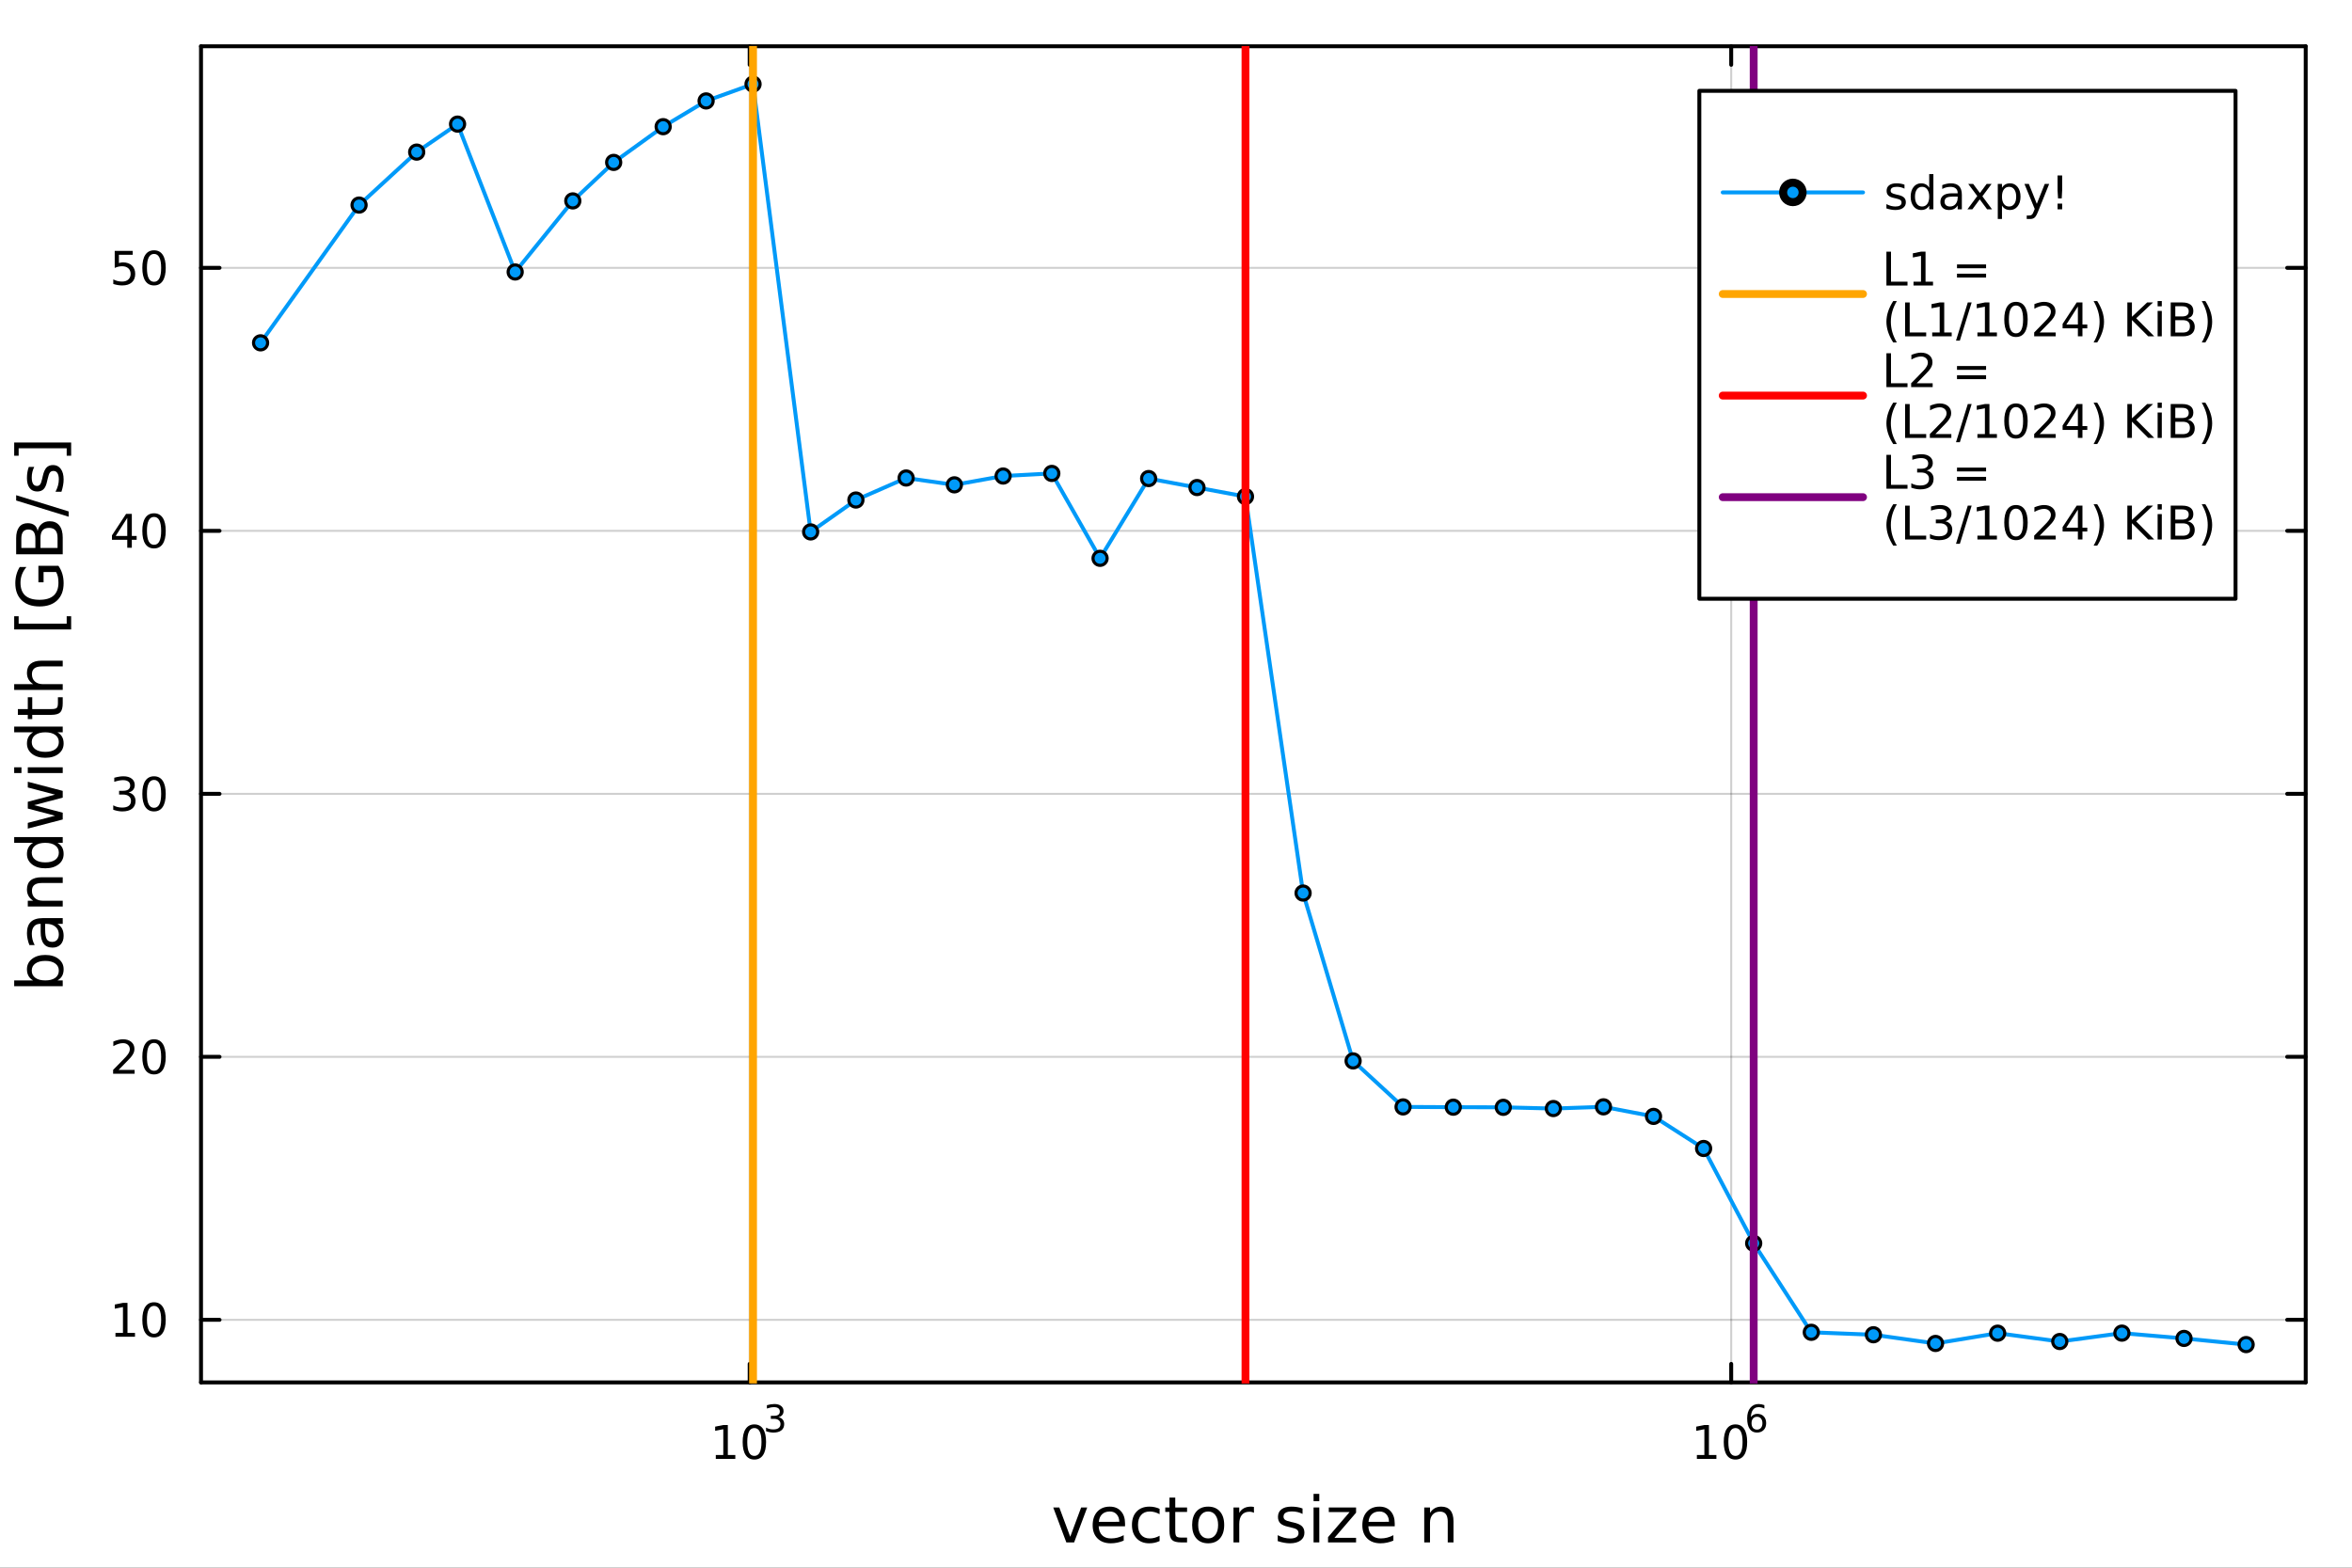 <?xml version="1.0" encoding="utf-8"?>
<svg xmlns="http://www.w3.org/2000/svg" xmlns:xlink="http://www.w3.org/1999/xlink" width="600" height="400" viewBox="0 0 2400 1600">
<rect x="0" y="0" width="2400" height="1600" fill="#333333" stroke="none"/>
<defs>
  <clipPath id="clip060">
    <rect x="0" y="0" width="2400" height="1600"/>
  </clipPath>
</defs>
<path clip-path="url(#clip060)" d="M0 1600 L2400 1600 L2400 0 L0 0  Z" fill="#ffffff" fill-rule="evenodd" fill-opacity="1"/>
<defs>
  <clipPath id="clip061">
    <rect x="480" y="0" width="1681" height="1600"/>
  </clipPath>
</defs>
<path clip-path="url(#clip060)" d="M205.121 1410.9 L2352.76 1410.9 L2352.76 47.244 L205.121 47.244  Z" fill="#ffffff" fill-rule="evenodd" fill-opacity="1"/>
<defs>
  <clipPath id="clip062">
    <rect x="205" y="47" width="2149" height="1365"/>
  </clipPath>
</defs>
<polyline clip-path="url(#clip062)" style="stroke:#000000; stroke-linecap:round; stroke-linejoin:round; stroke-width:2; stroke-opacity:0.1; fill:none" points="764.965,1410.9 764.965,47.244 "/>
<polyline clip-path="url(#clip062)" style="stroke:#000000; stroke-linecap:round; stroke-linejoin:round; stroke-width:2; stroke-opacity:0.1; fill:none" points="1766.53,1410.9 1766.53,47.244 "/>
<polyline clip-path="url(#clip062)" style="stroke:#000000; stroke-linecap:round; stroke-linejoin:round; stroke-width:2; stroke-opacity:0.1; fill:none" points="764.965,1410.9 764.965,47.244 "/>
<polyline clip-path="url(#clip062)" style="stroke:#000000; stroke-linecap:round; stroke-linejoin:round; stroke-width:2; stroke-opacity:0.1; fill:none" points="1766.53,1410.9 1766.53,47.244 "/>
<polyline clip-path="url(#clip062)" style="stroke:#000000; stroke-linecap:round; stroke-linejoin:round; stroke-width:2; stroke-opacity:0.1; fill:none" points="205.121,1347.02 2352.76,1347.02 "/>
<polyline clip-path="url(#clip062)" style="stroke:#000000; stroke-linecap:round; stroke-linejoin:round; stroke-width:2; stroke-opacity:0.1; fill:none" points="205.121,1078.61 2352.76,1078.61 "/>
<polyline clip-path="url(#clip062)" style="stroke:#000000; stroke-linecap:round; stroke-linejoin:round; stroke-width:2; stroke-opacity:0.1; fill:none" points="205.121,810.194 2352.76,810.194 "/>
<polyline clip-path="url(#clip062)" style="stroke:#000000; stroke-linecap:round; stroke-linejoin:round; stroke-width:2; stroke-opacity:0.1; fill:none" points="205.121,541.78 2352.76,541.78 "/>
<polyline clip-path="url(#clip062)" style="stroke:#000000; stroke-linecap:round; stroke-linejoin:round; stroke-width:2; stroke-opacity:0.1; fill:none" points="205.121,273.365 2352.76,273.365 "/>
<polyline clip-path="url(#clip062)" style="stroke:#000000; stroke-linecap:round; stroke-linejoin:round; stroke-width:2; stroke-opacity:0.1; fill:none" points="205.121,1347.02 2352.76,1347.02 "/>
<polyline clip-path="url(#clip062)" style="stroke:#000000; stroke-linecap:round; stroke-linejoin:round; stroke-width:2; stroke-opacity:0.1; fill:none" points="205.121,1078.61 2352.76,1078.61 "/>
<polyline clip-path="url(#clip062)" style="stroke:#000000; stroke-linecap:round; stroke-linejoin:round; stroke-width:2; stroke-opacity:0.1; fill:none" points="205.121,810.194 2352.76,810.194 "/>
<polyline clip-path="url(#clip062)" style="stroke:#000000; stroke-linecap:round; stroke-linejoin:round; stroke-width:2; stroke-opacity:0.1; fill:none" points="205.121,541.78 2352.76,541.78 "/>
<polyline clip-path="url(#clip062)" style="stroke:#000000; stroke-linecap:round; stroke-linejoin:round; stroke-width:2; stroke-opacity:0.1; fill:none" points="205.121,273.365 2352.76,273.365 "/>
<polyline clip-path="url(#clip060)" style="stroke:#000000; stroke-linecap:round; stroke-linejoin:round; stroke-width:4; stroke-opacity:1; fill:none" points="205.121,1410.9 2352.76,1410.9 "/>
<polyline clip-path="url(#clip060)" style="stroke:#000000; stroke-linecap:round; stroke-linejoin:round; stroke-width:4; stroke-opacity:1; fill:none" points="205.121,47.244 2352.76,47.244 "/>
<polyline clip-path="url(#clip060)" style="stroke:#000000; stroke-linecap:round; stroke-linejoin:round; stroke-width:4; stroke-opacity:1; fill:none" points="764.965,1410.9 764.965,1392 "/>
<polyline clip-path="url(#clip060)" style="stroke:#000000; stroke-linecap:round; stroke-linejoin:round; stroke-width:4; stroke-opacity:1; fill:none" points="1766.53,1410.9 1766.53,1392 "/>
<polyline clip-path="url(#clip060)" style="stroke:#000000; stroke-linecap:round; stroke-linejoin:round; stroke-width:4; stroke-opacity:1; fill:none" points="764.965,47.244 764.965,66.142 "/>
<polyline clip-path="url(#clip060)" style="stroke:#000000; stroke-linecap:round; stroke-linejoin:round; stroke-width:4; stroke-opacity:1; fill:none" points="1766.53,47.244 1766.53,66.142 "/>
<path clip-path="url(#clip060)" d="M730.409 1485.02 L738.048 1485.02 L738.048 1458.66 L729.738 1460.32 L729.738 1456.06 L738.001 1454.4 L742.677 1454.4 L742.677 1485.02 L750.316 1485.02 L750.316 1488.96 L730.409 1488.96 L730.409 1485.02 Z" fill="#000000" fill-rule="nonzero" fill-opacity="1" /><path clip-path="url(#clip060)" d="M769.761 1457.48 Q766.149 1457.48 764.321 1461.04 Q762.515 1464.58 762.515 1471.71 Q762.515 1478.82 764.321 1482.38 Q766.149 1485.92 769.761 1485.92 Q773.395 1485.92 775.2 1482.38 Q777.029 1478.82 777.029 1471.71 Q777.029 1464.58 775.2 1461.04 Q773.395 1457.48 769.761 1457.48 M769.761 1453.77 Q775.571 1453.77 778.626 1458.38 Q781.705 1462.96 781.705 1471.71 Q781.705 1480.44 778.626 1485.04 Q775.571 1489.63 769.761 1489.63 Q763.95 1489.63 760.872 1485.04 Q757.816 1480.44 757.816 1471.71 Q757.816 1462.96 760.872 1458.38 Q763.95 1453.77 769.761 1453.77 Z" fill="#000000" fill-rule="nonzero" fill-opacity="1" /><path clip-path="url(#clip060)" d="M794.4 1446.41 Q797.127 1446.99 798.651 1448.83 Q800.193 1450.68 800.193 1453.38 Q800.193 1457.54 797.334 1459.82 Q794.475 1462.09 789.209 1462.09 Q787.441 1462.09 785.561 1461.73 Q783.699 1461.4 781.705 1460.7 L781.705 1457.03 Q783.285 1457.95 785.166 1458.42 Q787.046 1458.89 789.096 1458.89 Q792.67 1458.89 794.532 1457.48 Q796.413 1456.07 796.413 1453.38 Q796.413 1450.9 794.663 1449.51 Q792.933 1448.1 789.83 1448.1 L786.557 1448.1 L786.557 1444.98 L789.98 1444.98 Q792.783 1444.98 794.269 1443.87 Q795.754 1442.74 795.754 1440.63 Q795.754 1438.47 794.212 1437.32 Q792.689 1436.16 789.83 1436.16 Q788.269 1436.16 786.482 1436.49 Q784.695 1436.83 782.551 1437.55 L782.551 1434.16 Q784.714 1433.56 786.595 1433.26 Q788.495 1432.96 790.168 1432.96 Q794.494 1432.96 797.014 1434.93 Q799.535 1436.89 799.535 1440.24 Q799.535 1442.57 798.199 1444.19 Q796.864 1445.79 794.4 1446.41 Z" fill="#000000" fill-rule="nonzero" fill-opacity="1" /><path clip-path="url(#clip060)" d="M1731.52 1485.02 L1739.16 1485.02 L1739.16 1458.66 L1730.85 1460.32 L1730.85 1456.06 L1739.11 1454.4 L1743.79 1454.4 L1743.79 1485.02 L1751.43 1485.02 L1751.43 1488.96 L1731.52 1488.96 L1731.52 1485.02 Z" fill="#000000" fill-rule="nonzero" fill-opacity="1" /><path clip-path="url(#clip060)" d="M1770.87 1457.48 Q1767.26 1457.48 1765.43 1461.04 Q1763.63 1464.58 1763.63 1471.71 Q1763.63 1478.82 1765.43 1482.38 Q1767.26 1485.92 1770.87 1485.92 Q1774.51 1485.92 1776.31 1482.38 Q1778.14 1478.82 1778.14 1471.71 Q1778.14 1464.58 1776.31 1461.04 Q1774.51 1457.48 1770.87 1457.48 M1770.87 1453.77 Q1776.68 1453.77 1779.74 1458.38 Q1782.82 1462.96 1782.82 1471.71 Q1782.82 1480.44 1779.74 1485.04 Q1776.68 1489.63 1770.87 1489.63 Q1765.06 1489.63 1761.98 1485.04 Q1758.93 1480.44 1758.93 1471.71 Q1758.93 1462.96 1761.98 1458.38 Q1765.06 1453.77 1770.87 1453.77 Z" fill="#000000" fill-rule="nonzero" fill-opacity="1" /><path clip-path="url(#clip060)" d="M1792.84 1445.99 Q1790.28 1445.99 1788.78 1447.74 Q1787.29 1449.49 1787.29 1452.54 Q1787.29 1455.57 1788.78 1457.33 Q1790.28 1459.08 1792.84 1459.08 Q1795.4 1459.08 1796.88 1457.33 Q1798.39 1455.57 1798.39 1452.54 Q1798.39 1449.49 1796.88 1447.74 Q1795.4 1445.99 1792.84 1445.99 M1800.38 1434.09 L1800.38 1437.55 Q1798.95 1436.87 1797.49 1436.51 Q1796.04 1436.16 1794.61 1436.16 Q1790.85 1436.16 1788.85 1438.69 Q1786.88 1441.23 1786.6 1446.37 Q1787.71 1444.73 1789.38 1443.87 Q1791.05 1442.98 1793.07 1442.98 Q1797.3 1442.98 1799.74 1445.56 Q1802.21 1448.12 1802.21 1452.54 Q1802.21 1456.86 1799.65 1459.48 Q1797.09 1462.09 1792.84 1462.09 Q1787.97 1462.09 1785.39 1458.37 Q1782.82 1454.62 1782.82 1447.53 Q1782.82 1440.88 1785.98 1436.93 Q1789.14 1432.96 1794.46 1432.96 Q1795.89 1432.96 1797.34 1433.24 Q1798.8 1433.52 1800.38 1434.09 Z" fill="#000000" fill-rule="nonzero" fill-opacity="1" /><path clip-path="url(#clip060)" d="M1074.73 1538.54 L1080.93 1538.54 L1092.07 1568.46 L1103.21 1538.54 L1109.42 1538.54 L1096.05 1574.19 L1088.09 1574.19 L1074.73 1538.54 Z" fill="#000000" fill-rule="nonzero" fill-opacity="1" /><path clip-path="url(#clip060)" d="M1148 1554.9 L1148 1557.76 L1121.07 1557.76 Q1121.45 1563.81 1124.7 1566.99 Q1127.98 1570.14 1133.8 1570.14 Q1137.17 1570.14 1140.33 1569.32 Q1143.51 1568.49 1146.63 1566.83 L1146.63 1572.37 Q1143.48 1573.71 1140.17 1574.41 Q1136.86 1575.11 1133.45 1575.11 Q1124.92 1575.11 1119.92 1570.14 Q1114.96 1565.18 1114.96 1556.71 Q1114.96 1547.96 1119.67 1542.83 Q1124.41 1537.68 1132.43 1537.68 Q1139.62 1537.68 1143.79 1542.33 Q1148 1546.94 1148 1554.9 M1142.14 1553.18 Q1142.08 1548.37 1139.43 1545.51 Q1136.82 1542.64 1132.5 1542.64 Q1127.59 1542.64 1124.63 1545.41 Q1121.71 1548.18 1121.26 1553.21 L1142.14 1553.18 Z" fill="#000000" fill-rule="nonzero" fill-opacity="1" /><path clip-path="url(#clip060)" d="M1183.26 1539.91 L1183.26 1545.38 Q1180.78 1544.01 1178.26 1543.34 Q1175.78 1542.64 1173.24 1542.64 Q1167.54 1542.64 1164.39 1546.27 Q1161.24 1549.87 1161.24 1556.39 Q1161.24 1562.92 1164.39 1566.55 Q1167.54 1570.14 1173.24 1570.14 Q1175.78 1570.14 1178.26 1569.47 Q1180.78 1568.77 1183.26 1567.41 L1183.26 1572.82 Q1180.81 1573.96 1178.17 1574.54 Q1175.56 1575.11 1172.6 1575.11 Q1164.55 1575.11 1159.8 1570.05 Q1155.06 1564.99 1155.06 1556.39 Q1155.06 1547.67 1159.84 1542.68 Q1164.64 1537.68 1172.98 1537.68 Q1175.69 1537.68 1178.26 1538.25 Q1180.84 1538.79 1183.26 1539.91 Z" fill="#000000" fill-rule="nonzero" fill-opacity="1" /><path clip-path="url(#clip060)" d="M1199.24 1528.42 L1199.24 1538.54 L1211.3 1538.54 L1211.3 1543.09 L1199.24 1543.09 L1199.24 1562.44 Q1199.24 1566.8 1200.42 1568.04 Q1201.63 1569.28 1205.29 1569.28 L1211.3 1569.28 L1211.3 1574.19 L1205.29 1574.19 Q1198.51 1574.19 1195.93 1571.67 Q1193.35 1569.12 1193.35 1562.44 L1193.35 1543.09 L1189.05 1543.09 L1189.05 1538.54 L1193.35 1538.54 L1193.35 1528.42 L1199.24 1528.42 Z" fill="#000000" fill-rule="nonzero" fill-opacity="1" /><path clip-path="url(#clip060)" d="M1232.82 1542.64 Q1228.11 1542.64 1225.37 1546.34 Q1222.63 1550 1222.63 1556.39 Q1222.63 1562.79 1225.34 1566.48 Q1228.08 1570.14 1232.82 1570.14 Q1237.5 1570.14 1240.23 1566.45 Q1242.97 1562.76 1242.97 1556.39 Q1242.97 1550.06 1240.23 1546.37 Q1237.5 1542.64 1232.82 1542.64 M1232.82 1537.68 Q1240.46 1537.68 1244.82 1542.64 Q1249.18 1547.61 1249.18 1556.39 Q1249.18 1565.15 1244.82 1570.14 Q1240.46 1575.11 1232.82 1575.11 Q1225.15 1575.11 1220.79 1570.14 Q1216.46 1565.15 1216.46 1556.39 Q1216.46 1547.61 1220.79 1542.64 Q1225.15 1537.68 1232.82 1537.68 Z" fill="#000000" fill-rule="nonzero" fill-opacity="1" /><path clip-path="url(#clip060)" d="M1279.54 1544.01 Q1278.56 1543.44 1277.38 1543.18 Q1276.23 1542.9 1274.83 1542.9 Q1269.87 1542.9 1267.19 1546.14 Q1264.55 1549.36 1264.55 1555.41 L1264.55 1574.19 L1258.66 1574.19 L1258.66 1538.54 L1264.55 1538.54 L1264.55 1544.08 Q1266.4 1540.83 1269.36 1539.27 Q1272.32 1537.68 1276.55 1537.68 Q1277.16 1537.68 1277.89 1537.77 Q1278.62 1537.84 1279.51 1538 L1279.54 1544.01 Z" fill="#000000" fill-rule="nonzero" fill-opacity="1" /><path clip-path="url(#clip060)" d="M1329.13 1539.59 L1329.13 1545.13 Q1326.65 1543.85 1323.98 1543.22 Q1321.3 1542.58 1318.44 1542.58 Q1314.08 1542.58 1311.88 1543.92 Q1309.72 1545.25 1309.72 1547.93 Q1309.72 1549.96 1311.28 1551.14 Q1312.84 1552.29 1317.55 1553.34 L1319.55 1553.78 Q1325.79 1555.12 1328.4 1557.57 Q1331.04 1559.99 1331.04 1564.35 Q1331.04 1569.32 1327.1 1572.21 Q1323.18 1575.11 1316.31 1575.11 Q1313.44 1575.11 1310.32 1574.54 Q1307.23 1573.99 1303.8 1572.88 L1303.8 1566.83 Q1307.04 1568.52 1310.19 1569.38 Q1313.35 1570.21 1316.43 1570.21 Q1320.57 1570.21 1322.8 1568.81 Q1325.03 1567.37 1325.03 1564.8 Q1325.03 1562.41 1323.4 1561.14 Q1321.81 1559.86 1316.37 1558.68 L1314.33 1558.21 Q1308.89 1557.06 1306.47 1554.71 Q1304.05 1552.32 1304.05 1548.18 Q1304.05 1543.15 1307.62 1540.42 Q1311.18 1537.68 1317.74 1537.68 Q1320.98 1537.68 1323.85 1538.16 Q1326.71 1538.63 1329.13 1539.59 Z" fill="#000000" fill-rule="nonzero" fill-opacity="1" /><path clip-path="url(#clip060)" d="M1340.37 1538.54 L1346.22 1538.54 L1346.22 1574.19 L1340.37 1574.19 L1340.37 1538.54 M1340.37 1524.66 L1346.22 1524.66 L1346.22 1532.08 L1340.37 1532.08 L1340.37 1524.66 Z" fill="#000000" fill-rule="nonzero" fill-opacity="1" /><path clip-path="url(#clip060)" d="M1355.93 1538.54 L1383.75 1538.54 L1383.75 1543.88 L1361.72 1569.51 L1383.75 1569.51 L1383.75 1574.19 L1355.14 1574.19 L1355.14 1568.84 L1377.16 1543.22 L1355.93 1543.22 L1355.93 1538.54 Z" fill="#000000" fill-rule="nonzero" fill-opacity="1" /><path clip-path="url(#clip060)" d="M1423.19 1554.9 L1423.19 1557.76 L1396.26 1557.76 Q1396.64 1563.81 1399.89 1566.99 Q1403.17 1570.14 1408.99 1570.14 Q1412.36 1570.14 1415.51 1569.32 Q1418.7 1568.49 1421.82 1566.83 L1421.82 1572.37 Q1418.67 1573.71 1415.36 1574.41 Q1412.05 1575.11 1408.64 1575.11 Q1400.11 1575.11 1395.11 1570.14 Q1390.15 1565.18 1390.15 1556.71 Q1390.15 1547.96 1394.86 1542.83 Q1399.6 1537.68 1407.62 1537.68 Q1414.81 1537.68 1418.98 1542.33 Q1423.19 1546.94 1423.19 1554.9 M1417.33 1553.18 Q1417.27 1548.37 1414.62 1545.51 Q1412.01 1542.64 1407.68 1542.64 Q1402.78 1542.64 1399.82 1545.41 Q1396.89 1548.18 1396.45 1553.21 L1417.33 1553.18 Z" fill="#000000" fill-rule="nonzero" fill-opacity="1" /><path clip-path="url(#clip060)" d="M1483.15 1552.67 L1483.15 1574.19 L1477.29 1574.19 L1477.29 1552.86 Q1477.29 1547.8 1475.32 1545.29 Q1473.35 1542.77 1469.4 1542.77 Q1464.66 1542.77 1461.92 1545.79 Q1459.18 1548.82 1459.18 1554.04 L1459.18 1574.19 L1453.3 1574.19 L1453.3 1538.54 L1459.18 1538.54 L1459.18 1544.08 Q1461.28 1540.86 1464.12 1539.27 Q1466.98 1537.68 1470.71 1537.68 Q1476.85 1537.68 1480 1541.5 Q1483.15 1545.29 1483.15 1552.67 Z" fill="#000000" fill-rule="nonzero" fill-opacity="1" /><polyline clip-path="url(#clip060)" style="stroke:#000000; stroke-linecap:round; stroke-linejoin:round; stroke-width:4; stroke-opacity:1; fill:none" points="205.121,1410.9 205.121,47.244 "/>
<polyline clip-path="url(#clip060)" style="stroke:#000000; stroke-linecap:round; stroke-linejoin:round; stroke-width:4; stroke-opacity:1; fill:none" points="2352.76,1410.9 2352.76,47.244 "/>
<polyline clip-path="url(#clip060)" style="stroke:#000000; stroke-linecap:round; stroke-linejoin:round; stroke-width:4; stroke-opacity:1; fill:none" points="205.121,1347.02 224.019,1347.02 "/>
<polyline clip-path="url(#clip060)" style="stroke:#000000; stroke-linecap:round; stroke-linejoin:round; stroke-width:4; stroke-opacity:1; fill:none" points="205.121,1078.61 224.019,1078.61 "/>
<polyline clip-path="url(#clip060)" style="stroke:#000000; stroke-linecap:round; stroke-linejoin:round; stroke-width:4; stroke-opacity:1; fill:none" points="205.121,810.194 224.019,810.194 "/>
<polyline clip-path="url(#clip060)" style="stroke:#000000; stroke-linecap:round; stroke-linejoin:round; stroke-width:4; stroke-opacity:1; fill:none" points="205.121,541.78 224.019,541.78 "/>
<polyline clip-path="url(#clip060)" style="stroke:#000000; stroke-linecap:round; stroke-linejoin:round; stroke-width:4; stroke-opacity:1; fill:none" points="205.121,273.365 224.019,273.365 "/>
<polyline clip-path="url(#clip060)" style="stroke:#000000; stroke-linecap:round; stroke-linejoin:round; stroke-width:4; stroke-opacity:1; fill:none" points="2352.76,1347.02 2333.86,1347.02 "/>
<polyline clip-path="url(#clip060)" style="stroke:#000000; stroke-linecap:round; stroke-linejoin:round; stroke-width:4; stroke-opacity:1; fill:none" points="2352.76,1078.61 2333.86,1078.61 "/>
<polyline clip-path="url(#clip060)" style="stroke:#000000; stroke-linecap:round; stroke-linejoin:round; stroke-width:4; stroke-opacity:1; fill:none" points="2352.76,810.194 2333.86,810.194 "/>
<polyline clip-path="url(#clip060)" style="stroke:#000000; stroke-linecap:round; stroke-linejoin:round; stroke-width:4; stroke-opacity:1; fill:none" points="2352.76,541.78 2333.86,541.78 "/>
<polyline clip-path="url(#clip060)" style="stroke:#000000; stroke-linecap:round; stroke-linejoin:round; stroke-width:4; stroke-opacity:1; fill:none" points="2352.76,273.365 2333.86,273.365 "/>
<path clip-path="url(#clip060)" d="M117.825 1360.37 L125.464 1360.37 L125.464 1334 L117.154 1335.67 L117.154 1331.41 L125.418 1329.74 L130.093 1329.74 L130.093 1360.37 L137.732 1360.37 L137.732 1364.3 L117.825 1364.3 L117.825 1360.37 Z" fill="#000000" fill-rule="nonzero" fill-opacity="1" /><path clip-path="url(#clip060)" d="M157.177 1332.82 Q153.566 1332.82 151.737 1336.39 Q149.931 1339.93 149.931 1347.06 Q149.931 1354.16 151.737 1357.73 Q153.566 1361.27 157.177 1361.27 Q160.811 1361.27 162.616 1357.73 Q164.445 1354.16 164.445 1347.06 Q164.445 1339.93 162.616 1336.39 Q160.811 1332.82 157.177 1332.82 M157.177 1329.12 Q162.987 1329.12 166.042 1333.72 Q169.121 1338.31 169.121 1347.06 Q169.121 1355.78 166.042 1360.39 Q162.987 1364.97 157.177 1364.97 Q151.366 1364.97 148.288 1360.39 Q145.232 1355.78 145.232 1347.06 Q145.232 1338.31 148.288 1333.72 Q151.366 1329.12 157.177 1329.12 Z" fill="#000000" fill-rule="nonzero" fill-opacity="1" /><path clip-path="url(#clip060)" d="M121.043 1091.95 L137.362 1091.95 L137.362 1095.89 L115.418 1095.89 L115.418 1091.95 Q118.08 1089.2 122.663 1084.57 Q127.269 1079.92 128.45 1078.57 Q130.695 1076.05 131.575 1074.31 Q132.478 1072.55 132.478 1070.87 Q132.478 1068.11 130.533 1066.37 Q128.612 1064.64 125.51 1064.64 Q123.311 1064.64 120.857 1065.4 Q118.427 1066.17 115.649 1067.72 L115.649 1062.99 Q118.473 1061.86 120.927 1061.28 Q123.38 1060.7 125.418 1060.7 Q130.788 1060.7 133.982 1063.39 Q137.177 1066.07 137.177 1070.56 Q137.177 1072.69 136.367 1074.62 Q135.579 1076.51 133.473 1079.11 Q132.894 1079.78 129.792 1082.99 Q126.691 1086.19 121.043 1091.95 Z" fill="#000000" fill-rule="nonzero" fill-opacity="1" /><path clip-path="url(#clip060)" d="M157.177 1064.41 Q153.566 1064.41 151.737 1067.97 Q149.931 1071.51 149.931 1078.64 Q149.931 1085.75 151.737 1089.31 Q153.566 1092.86 157.177 1092.86 Q160.811 1092.86 162.616 1089.31 Q164.445 1085.75 164.445 1078.64 Q164.445 1071.51 162.616 1067.97 Q160.811 1064.41 157.177 1064.41 M157.177 1060.7 Q162.987 1060.7 166.042 1065.31 Q169.121 1069.89 169.121 1078.64 Q169.121 1087.37 166.042 1091.98 Q162.987 1096.56 157.177 1096.56 Q151.366 1096.56 148.288 1091.98 Q145.232 1087.37 145.232 1078.64 Q145.232 1069.89 148.288 1065.31 Q151.366 1060.7 157.177 1060.7 Z" fill="#000000" fill-rule="nonzero" fill-opacity="1" /><path clip-path="url(#clip060)" d="M131.181 808.84 Q134.538 809.557 136.413 811.826 Q138.311 814.094 138.311 817.428 Q138.311 822.543 134.792 825.344 Q131.274 828.145 124.793 828.145 Q122.617 828.145 120.302 827.705 Q118.01 827.289 115.556 826.432 L115.556 821.918 Q117.501 823.053 119.816 823.631 Q122.13 824.21 124.654 824.21 Q129.052 824.21 131.343 822.474 Q133.658 820.738 133.658 817.428 Q133.658 814.372 131.505 812.659 Q129.376 810.923 125.556 810.923 L121.529 810.923 L121.529 807.08 L125.742 807.08 Q129.191 807.08 131.019 805.715 Q132.848 804.326 132.848 801.733 Q132.848 799.071 130.95 797.659 Q129.075 796.224 125.556 796.224 Q123.635 796.224 121.436 796.641 Q119.237 797.057 116.598 797.937 L116.598 793.77 Q119.26 793.03 121.575 792.659 Q123.913 792.289 125.973 792.289 Q131.297 792.289 134.399 794.719 Q137.501 797.127 137.501 801.247 Q137.501 804.118 135.857 806.108 Q134.214 808.076 131.181 808.84 Z" fill="#000000" fill-rule="nonzero" fill-opacity="1" /><path clip-path="url(#clip060)" d="M157.177 795.993 Q153.566 795.993 151.737 799.557 Q149.931 803.099 149.931 810.229 Q149.931 817.335 151.737 820.9 Q153.566 824.441 157.177 824.441 Q160.811 824.441 162.616 820.9 Q164.445 817.335 164.445 810.229 Q164.445 803.099 162.616 799.557 Q160.811 795.993 157.177 795.993 M157.177 792.289 Q162.987 792.289 166.042 796.895 Q169.121 801.479 169.121 810.229 Q169.121 818.955 166.042 823.562 Q162.987 828.145 157.177 828.145 Q151.366 828.145 148.288 823.562 Q145.232 818.955 145.232 810.229 Q145.232 801.479 148.288 796.895 Q151.366 792.289 157.177 792.289 Z" fill="#000000" fill-rule="nonzero" fill-opacity="1" /><path clip-path="url(#clip060)" d="M129.862 528.574 L118.056 547.023 L129.862 547.023 L129.862 528.574 M128.635 524.5 L134.515 524.5 L134.515 547.023 L139.445 547.023 L139.445 550.912 L134.515 550.912 L134.515 559.06 L129.862 559.06 L129.862 550.912 L114.26 550.912 L114.26 546.398 L128.635 524.5 Z" fill="#000000" fill-rule="nonzero" fill-opacity="1" /><path clip-path="url(#clip060)" d="M157.177 527.578 Q153.566 527.578 151.737 531.143 Q149.931 534.685 149.931 541.814 Q149.931 548.921 151.737 552.486 Q153.566 556.027 157.177 556.027 Q160.811 556.027 162.616 552.486 Q164.445 548.921 164.445 541.814 Q164.445 534.685 162.616 531.143 Q160.811 527.578 157.177 527.578 M157.177 523.875 Q162.987 523.875 166.042 528.481 Q169.121 533.064 169.121 541.814 Q169.121 550.541 166.042 555.148 Q162.987 559.731 157.177 559.731 Q151.366 559.731 148.288 555.148 Q145.232 550.541 145.232 541.814 Q145.232 533.064 148.288 528.481 Q151.366 523.875 157.177 523.875 Z" fill="#000000" fill-rule="nonzero" fill-opacity="1" /><path clip-path="url(#clip060)" d="M117.061 256.085 L135.417 256.085 L135.417 260.021 L121.343 260.021 L121.343 268.493 Q122.362 268.145 123.38 267.983 Q124.399 267.798 125.418 267.798 Q131.205 267.798 134.584 270.97 Q137.964 274.141 137.964 279.557 Q137.964 285.136 134.492 288.238 Q131.019 291.317 124.7 291.317 Q122.524 291.317 120.255 290.946 Q118.01 290.576 115.603 289.835 L115.603 285.136 Q117.686 286.27 119.908 286.826 Q122.13 287.381 124.607 287.381 Q128.612 287.381 130.95 285.275 Q133.288 283.169 133.288 279.557 Q133.288 275.946 130.95 273.84 Q128.612 271.733 124.607 271.733 Q122.732 271.733 120.857 272.15 Q119.006 272.567 117.061 273.446 L117.061 256.085 Z" fill="#000000" fill-rule="nonzero" fill-opacity="1" /><path clip-path="url(#clip060)" d="M157.177 259.164 Q153.566 259.164 151.737 262.729 Q149.931 266.27 149.931 273.4 Q149.931 280.507 151.737 284.071 Q153.566 287.613 157.177 287.613 Q160.811 287.613 162.616 284.071 Q164.445 280.507 164.445 273.4 Q164.445 266.27 162.616 262.729 Q160.811 259.164 157.177 259.164 M157.177 255.46 Q162.987 255.46 166.042 260.067 Q169.121 264.65 169.121 273.4 Q169.121 282.127 166.042 286.733 Q162.987 291.317 157.177 291.317 Q151.366 291.317 148.288 286.733 Q145.232 282.127 145.232 273.4 Q145.232 264.65 148.288 260.067 Q151.366 255.46 157.177 255.46 Z" fill="#000000" fill-rule="nonzero" fill-opacity="1" /><path clip-path="url(#clip060)" d="M46.212 980.707 Q39.751 980.707 36.09 983.38 Q32.398 986.022 32.398 990.669 Q32.398 995.316 36.09 997.99 Q39.751 1000.63 46.212 1000.63 Q52.673 1000.63 56.365 997.99 Q60.026 995.316 60.026 990.669 Q60.026 986.022 56.365 983.38 Q52.673 980.707 46.212 980.707 M33.767 1000.63 Q30.584 998.785 29.056 995.984 Q27.497 993.152 27.497 989.237 Q27.497 982.744 32.653 978.702 Q37.809 974.628 46.212 974.628 Q54.615 974.628 59.771 978.702 Q64.927 982.744 64.927 989.237 Q64.927 993.152 63.399 995.984 Q61.84 998.785 58.657 1000.63 L64.004 1000.63 L64.004 1006.52 L14.479 1006.52 L14.479 1000.63 L33.767 1000.63 Z" fill="#000000" fill-rule="nonzero" fill-opacity="1" /><path clip-path="url(#clip060)" d="M46.085 948.719 Q46.085 955.817 47.708 958.554 Q49.331 961.291 53.246 961.291 Q56.365 961.291 58.211 959.254 Q60.026 957.185 60.026 953.652 Q60.026 948.783 56.588 945.855 Q53.119 942.894 47.39 942.894 L46.085 942.894 L46.085 948.719 M43.666 937.038 L64.004 937.038 L64.004 942.894 L58.593 942.894 Q61.84 944.9 63.399 947.892 Q64.927 950.883 64.927 955.212 Q64.927 960.687 61.872 963.933 Q58.784 967.148 53.628 967.148 Q47.612 967.148 44.557 963.137 Q41.501 959.095 41.501 951.106 L41.501 942.894 L40.928 942.894 Q36.886 942.894 34.69 945.568 Q32.462 948.21 32.462 953.016 Q32.462 956.071 33.194 958.968 Q33.926 961.864 35.39 964.538 L29.98 964.538 Q28.738 961.323 28.133 958.299 Q27.497 955.276 27.497 952.411 Q27.497 944.677 31.507 940.857 Q35.518 937.038 43.666 937.038 Z" fill="#000000" fill-rule="nonzero" fill-opacity="1" /><path clip-path="url(#clip060)" d="M42.488 895.343 L64.004 895.343 L64.004 901.199 L42.679 901.199 Q37.618 901.199 35.104 903.172 Q32.589 905.146 32.589 909.093 Q32.589 913.835 35.613 916.572 Q38.637 919.31 43.857 919.31 L64.004 919.31 L64.004 925.198 L28.356 925.198 L28.356 919.31 L33.894 919.31 Q30.68 917.209 29.088 914.376 Q27.497 911.512 27.497 907.788 Q27.497 901.645 31.316 898.494 Q35.104 895.343 42.488 895.343 Z" fill="#000000" fill-rule="nonzero" fill-opacity="1" /><path clip-path="url(#clip060)" d="M33.767 860.204 L14.479 860.204 L14.479 854.347 L64.004 854.347 L64.004 860.204 L58.657 860.204 Q61.84 862.05 63.399 864.883 Q64.927 867.684 64.927 871.63 Q64.927 878.092 59.771 882.166 Q54.615 886.208 46.212 886.208 Q37.809 886.208 32.653 882.166 Q27.497 878.092 27.497 871.63 Q27.497 867.684 29.056 864.883 Q30.584 862.05 33.767 860.204 M46.212 880.16 Q52.673 880.16 56.365 877.519 Q60.026 874.845 60.026 870.198 Q60.026 865.551 56.365 862.878 Q52.673 860.204 46.212 860.204 Q39.751 860.204 36.09 862.878 Q32.398 865.551 32.398 870.198 Q32.398 874.845 36.09 877.519 Q39.751 880.16 46.212 880.16 Z" fill="#000000" fill-rule="nonzero" fill-opacity="1" /><path clip-path="url(#clip060)" d="M28.356 845.69 L28.356 839.834 L56.174 832.513 L28.356 825.224 L28.356 818.318 L56.174 810.997 L28.356 803.708 L28.356 797.852 L64.004 807.178 L64.004 814.084 L34.786 821.755 L64.004 829.458 L64.004 836.364 L28.356 845.69 Z" fill="#000000" fill-rule="nonzero" fill-opacity="1" /><path clip-path="url(#clip060)" d="M28.356 788.972 L28.356 783.115 L64.004 783.115 L64.004 788.972 L28.356 788.972 M14.479 788.972 L14.479 783.115 L21.895 783.115 L21.895 788.972 L14.479 788.972 Z" fill="#000000" fill-rule="nonzero" fill-opacity="1" /><path clip-path="url(#clip060)" d="M33.767 747.404 L14.479 747.404 L14.479 741.547 L64.004 741.547 L64.004 747.404 L58.657 747.404 Q61.84 749.25 63.399 752.082 Q64.927 754.883 64.927 758.83 Q64.927 765.291 59.771 769.365 Q54.615 773.408 46.212 773.408 Q37.809 773.408 32.653 769.365 Q27.497 765.291 27.497 758.83 Q27.497 754.883 29.056 752.082 Q30.584 749.25 33.767 747.404 M46.212 767.36 Q52.673 767.36 56.365 764.718 Q60.026 762.045 60.026 757.398 Q60.026 752.751 56.365 750.077 Q52.673 747.404 46.212 747.404 Q39.751 747.404 36.09 750.077 Q32.398 752.751 32.398 757.398 Q32.398 762.045 36.09 764.718 Q39.751 767.36 46.212 767.36 Z" fill="#000000" fill-rule="nonzero" fill-opacity="1" /><path clip-path="url(#clip060)" d="M18.235 723.691 L28.356 723.691 L28.356 711.628 L32.908 711.628 L32.908 723.691 L52.259 723.691 Q56.62 723.691 57.861 722.514 Q59.103 721.304 59.103 717.644 L59.103 711.628 L64.004 711.628 L64.004 717.644 Q64.004 724.423 61.49 727.002 Q58.943 729.58 52.259 729.58 L32.908 729.58 L32.908 733.876 L28.356 733.876 L28.356 729.58 L18.235 729.58 L18.235 723.691 Z" fill="#000000" fill-rule="nonzero" fill-opacity="1" /><path clip-path="url(#clip060)" d="M42.488 674.293 L64.004 674.293 L64.004 680.15 L42.679 680.15 Q37.618 680.15 35.104 682.123 Q32.589 684.097 32.589 688.043 Q32.589 692.786 35.613 695.523 Q38.637 698.26 43.857 698.26 L64.004 698.26 L64.004 704.149 L14.479 704.149 L14.479 698.26 L33.894 698.26 Q30.68 696.16 29.088 693.327 Q27.497 690.462 27.497 686.738 Q27.497 680.596 31.316 677.444 Q35.104 674.293 42.488 674.293 Z" fill="#000000" fill-rule="nonzero" fill-opacity="1" /><path clip-path="url(#clip060)" d="M14.479 642.433 L14.479 628.938 L19.03 628.938 L19.03 636.577 L68.046 636.577 L68.046 628.938 L72.598 628.938 L72.598 642.433 L14.479 642.433 Z" fill="#000000" fill-rule="nonzero" fill-opacity="1" /><path clip-path="url(#clip060)" d="M57.225 583.805 L44.461 583.805 L44.461 594.308 L39.178 594.308 L39.178 577.439 L59.58 577.439 Q62.222 581.163 63.59 585.651 Q64.927 590.139 64.927 595.231 Q64.927 606.371 58.434 612.673 Q51.909 618.944 40.292 618.944 Q28.643 618.944 22.15 612.673 Q15.625 606.371 15.625 595.231 Q15.625 590.584 16.771 586.415 Q17.916 582.214 20.144 578.681 L26.988 578.681 Q23.964 582.245 22.436 586.256 Q20.908 590.266 20.908 594.69 Q20.908 603.411 25.778 607.804 Q30.648 612.164 40.292 612.164 Q49.904 612.164 54.774 607.804 Q59.644 603.411 59.644 594.69 Q59.644 591.285 59.071 588.611 Q58.466 585.937 57.225 583.805 Z" fill="#000000" fill-rule="nonzero" fill-opacity="1" /><path clip-path="url(#clip060)" d="M41.31 559.265 L58.721 559.265 L58.721 548.953 Q58.721 543.765 56.588 541.282 Q54.424 538.768 50 538.768 Q45.544 538.768 43.443 541.282 Q41.31 543.765 41.31 548.953 L41.31 559.265 M21.768 559.265 L36.09 559.265 L36.09 549.748 Q36.09 545.038 34.34 542.746 Q32.558 540.423 28.929 540.423 Q25.332 540.423 23.55 542.746 Q21.768 545.038 21.768 549.748 L21.768 559.265 M16.484 565.695 L16.484 549.271 Q16.484 541.919 19.54 537.94 Q22.595 533.961 28.229 533.961 Q32.589 533.961 35.167 535.998 Q37.746 538.036 38.382 541.982 Q39.401 537.24 42.647 534.63 Q45.862 531.988 50.7 531.988 Q57.066 531.988 60.535 536.317 Q64.004 540.645 64.004 548.634 L64.004 565.695 L16.484 565.695 Z" fill="#000000" fill-rule="nonzero" fill-opacity="1" /><path clip-path="url(#clip060)" d="M16.484 510.822 L16.484 505.411 L70.052 521.962 L70.052 527.373 L16.484 510.822 Z" fill="#000000" fill-rule="nonzero" fill-opacity="1" /><path clip-path="url(#clip060)" d="M29.407 476.543 L34.945 476.543 Q33.672 479.025 33.035 481.699 Q32.398 484.373 32.398 487.237 Q32.398 491.598 33.735 493.794 Q35.072 495.958 37.746 495.958 Q39.783 495.958 40.96 494.399 Q42.106 492.839 43.157 488.128 L43.602 486.123 Q44.939 479.885 47.39 477.275 Q49.809 474.633 54.169 474.633 Q59.134 474.633 62.031 478.58 Q64.927 482.495 64.927 489.37 Q64.927 492.234 64.354 495.353 Q63.813 498.441 62.699 501.878 L56.652 501.878 Q58.339 498.632 59.198 495.481 Q60.026 492.33 60.026 489.242 Q60.026 485.105 58.625 482.877 Q57.193 480.649 54.615 480.649 Q52.228 480.649 50.955 482.272 Q49.681 483.863 48.504 489.306 L48.026 491.343 Q46.88 496.786 44.525 499.205 Q42.138 501.624 38 501.624 Q32.971 501.624 30.234 498.059 Q27.497 494.494 27.497 487.937 Q27.497 484.691 27.974 481.826 Q28.452 478.962 29.407 476.543 Z" fill="#000000" fill-rule="nonzero" fill-opacity="1" /><path clip-path="url(#clip060)" d="M14.479 451.621 L72.598 451.621 L72.598 465.116 L68.046 465.116 L68.046 457.509 L19.03 457.509 L19.03 465.116 L14.479 465.116 L14.479 451.621 Z" fill="#000000" fill-rule="nonzero" fill-opacity="1" /><polyline clip-path="url(#clip062)" style="stroke:#009af9; stroke-linecap:round; stroke-linejoin:round; stroke-width:4; stroke-opacity:1; fill:none" points="265.903,349.895 366.403,209.303 425.192,155.24 466.903,126.67 525.692,277.585 584.481,205.04 626.192,165.748 676.694,129.287 720.522,103.007 768.404,85.838 827.193,542.874 873.366,510.326 924.64,487.859 973.866,494.831 1023.59,485.843 1073.26,483.185 1122.52,569.818 1172.09,488.41 1221.44,497.583 1270.9,506.777 1329.69,911.469 1380.73,1082.78 1431.7,1129.73 1482.94,1130 1533.96,1130.14 1585.07,1131.39 1636.2,1129.65 1687.28,1139.4 1738.38,1172.15 1789.47,1268.92 1848.26,1359.76 1911.65,1362.26 1975.04,1371.14 2038.42,1360.67 2101.81,1369.17 2165.2,1360.61 2228.59,1366 2291.97,1372.3 "/>
<circle clip-path="url(#clip062)" cx="265.903" cy="349.895" r="7.2" fill="#009af9" fill-rule="evenodd" fill-opacity="1" stroke="#000000" stroke-opacity="1" stroke-width="3.2"/>
<circle clip-path="url(#clip062)" cx="366.403" cy="209.303" r="7.2" fill="#009af9" fill-rule="evenodd" fill-opacity="1" stroke="#000000" stroke-opacity="1" stroke-width="3.2"/>
<circle clip-path="url(#clip062)" cx="425.192" cy="155.24" r="7.2" fill="#009af9" fill-rule="evenodd" fill-opacity="1" stroke="#000000" stroke-opacity="1" stroke-width="3.2"/>
<circle clip-path="url(#clip062)" cx="466.903" cy="126.67" r="7.2" fill="#009af9" fill-rule="evenodd" fill-opacity="1" stroke="#000000" stroke-opacity="1" stroke-width="3.2"/>
<circle clip-path="url(#clip062)" cx="525.692" cy="277.585" r="7.2" fill="#009af9" fill-rule="evenodd" fill-opacity="1" stroke="#000000" stroke-opacity="1" stroke-width="3.2"/>
<circle clip-path="url(#clip062)" cx="584.481" cy="205.04" r="7.2" fill="#009af9" fill-rule="evenodd" fill-opacity="1" stroke="#000000" stroke-opacity="1" stroke-width="3.2"/>
<circle clip-path="url(#clip062)" cx="626.192" cy="165.748" r="7.2" fill="#009af9" fill-rule="evenodd" fill-opacity="1" stroke="#000000" stroke-opacity="1" stroke-width="3.2"/>
<circle clip-path="url(#clip062)" cx="676.694" cy="129.287" r="7.2" fill="#009af9" fill-rule="evenodd" fill-opacity="1" stroke="#000000" stroke-opacity="1" stroke-width="3.2"/>
<circle clip-path="url(#clip062)" cx="720.522" cy="103.007" r="7.2" fill="#009af9" fill-rule="evenodd" fill-opacity="1" stroke="#000000" stroke-opacity="1" stroke-width="3.2"/>
<circle clip-path="url(#clip062)" cx="768.404" cy="85.838" r="7.2" fill="#009af9" fill-rule="evenodd" fill-opacity="1" stroke="#000000" stroke-opacity="1" stroke-width="3.2"/>
<circle clip-path="url(#clip062)" cx="827.193" cy="542.874" r="7.2" fill="#009af9" fill-rule="evenodd" fill-opacity="1" stroke="#000000" stroke-opacity="1" stroke-width="3.2"/>
<circle clip-path="url(#clip062)" cx="873.366" cy="510.326" r="7.2" fill="#009af9" fill-rule="evenodd" fill-opacity="1" stroke="#000000" stroke-opacity="1" stroke-width="3.2"/>
<circle clip-path="url(#clip062)" cx="924.64" cy="487.859" r="7.2" fill="#009af9" fill-rule="evenodd" fill-opacity="1" stroke="#000000" stroke-opacity="1" stroke-width="3.2"/>
<circle clip-path="url(#clip062)" cx="973.866" cy="494.831" r="7.2" fill="#009af9" fill-rule="evenodd" fill-opacity="1" stroke="#000000" stroke-opacity="1" stroke-width="3.2"/>
<circle clip-path="url(#clip062)" cx="1023.59" cy="485.843" r="7.2" fill="#009af9" fill-rule="evenodd" fill-opacity="1" stroke="#000000" stroke-opacity="1" stroke-width="3.2"/>
<circle clip-path="url(#clip062)" cx="1073.26" cy="483.185" r="7.2" fill="#009af9" fill-rule="evenodd" fill-opacity="1" stroke="#000000" stroke-opacity="1" stroke-width="3.2"/>
<circle clip-path="url(#clip062)" cx="1122.52" cy="569.818" r="7.2" fill="#009af9" fill-rule="evenodd" fill-opacity="1" stroke="#000000" stroke-opacity="1" stroke-width="3.2"/>
<circle clip-path="url(#clip062)" cx="1172.09" cy="488.41" r="7.2" fill="#009af9" fill-rule="evenodd" fill-opacity="1" stroke="#000000" stroke-opacity="1" stroke-width="3.2"/>
<circle clip-path="url(#clip062)" cx="1221.44" cy="497.583" r="7.2" fill="#009af9" fill-rule="evenodd" fill-opacity="1" stroke="#000000" stroke-opacity="1" stroke-width="3.2"/>
<circle clip-path="url(#clip062)" cx="1270.9" cy="506.777" r="7.2" fill="#009af9" fill-rule="evenodd" fill-opacity="1" stroke="#000000" stroke-opacity="1" stroke-width="3.2"/>
<circle clip-path="url(#clip062)" cx="1329.69" cy="911.469" r="7.2" fill="#009af9" fill-rule="evenodd" fill-opacity="1" stroke="#000000" stroke-opacity="1" stroke-width="3.2"/>
<circle clip-path="url(#clip062)" cx="1380.73" cy="1082.78" r="7.2" fill="#009af9" fill-rule="evenodd" fill-opacity="1" stroke="#000000" stroke-opacity="1" stroke-width="3.2"/>
<circle clip-path="url(#clip062)" cx="1431.7" cy="1129.73" r="7.2" fill="#009af9" fill-rule="evenodd" fill-opacity="1" stroke="#000000" stroke-opacity="1" stroke-width="3.2"/>
<circle clip-path="url(#clip062)" cx="1482.94" cy="1130" r="7.2" fill="#009af9" fill-rule="evenodd" fill-opacity="1" stroke="#000000" stroke-opacity="1" stroke-width="3.2"/>
<circle clip-path="url(#clip062)" cx="1533.96" cy="1130.14" r="7.2" fill="#009af9" fill-rule="evenodd" fill-opacity="1" stroke="#000000" stroke-opacity="1" stroke-width="3.2"/>
<circle clip-path="url(#clip062)" cx="1585.07" cy="1131.39" r="7.2" fill="#009af9" fill-rule="evenodd" fill-opacity="1" stroke="#000000" stroke-opacity="1" stroke-width="3.2"/>
<circle clip-path="url(#clip062)" cx="1636.2" cy="1129.65" r="7.2" fill="#009af9" fill-rule="evenodd" fill-opacity="1" stroke="#000000" stroke-opacity="1" stroke-width="3.2"/>
<circle clip-path="url(#clip062)" cx="1687.28" cy="1139.4" r="7.2" fill="#009af9" fill-rule="evenodd" fill-opacity="1" stroke="#000000" stroke-opacity="1" stroke-width="3.2"/>
<circle clip-path="url(#clip062)" cx="1738.38" cy="1172.15" r="7.2" fill="#009af9" fill-rule="evenodd" fill-opacity="1" stroke="#000000" stroke-opacity="1" stroke-width="3.2"/>
<circle clip-path="url(#clip062)" cx="1789.47" cy="1268.92" r="7.2" fill="#009af9" fill-rule="evenodd" fill-opacity="1" stroke="#000000" stroke-opacity="1" stroke-width="3.2"/>
<circle clip-path="url(#clip062)" cx="1848.26" cy="1359.76" r="7.2" fill="#009af9" fill-rule="evenodd" fill-opacity="1" stroke="#000000" stroke-opacity="1" stroke-width="3.2"/>
<circle clip-path="url(#clip062)" cx="1911.65" cy="1362.26" r="7.2" fill="#009af9" fill-rule="evenodd" fill-opacity="1" stroke="#000000" stroke-opacity="1" stroke-width="3.2"/>
<circle clip-path="url(#clip062)" cx="1975.04" cy="1371.14" r="7.2" fill="#009af9" fill-rule="evenodd" fill-opacity="1" stroke="#000000" stroke-opacity="1" stroke-width="3.2"/>
<circle clip-path="url(#clip062)" cx="2038.42" cy="1360.67" r="7.2" fill="#009af9" fill-rule="evenodd" fill-opacity="1" stroke="#000000" stroke-opacity="1" stroke-width="3.2"/>
<circle clip-path="url(#clip062)" cx="2101.81" cy="1369.17" r="7.2" fill="#009af9" fill-rule="evenodd" fill-opacity="1" stroke="#000000" stroke-opacity="1" stroke-width="3.2"/>
<circle clip-path="url(#clip062)" cx="2165.2" cy="1360.61" r="7.2" fill="#009af9" fill-rule="evenodd" fill-opacity="1" stroke="#000000" stroke-opacity="1" stroke-width="3.2"/>
<circle clip-path="url(#clip062)" cx="2228.59" cy="1366" r="7.2" fill="#009af9" fill-rule="evenodd" fill-opacity="1" stroke="#000000" stroke-opacity="1" stroke-width="3.2"/>
<circle clip-path="url(#clip062)" cx="2291.97" cy="1372.3" r="7.2" fill="#009af9" fill-rule="evenodd" fill-opacity="1" stroke="#000000" stroke-opacity="1" stroke-width="3.2"/>
<polyline clip-path="url(#clip062)" style="stroke:#ffa500; stroke-linecap:round; stroke-linejoin:round; stroke-width:8; stroke-opacity:1; fill:none" points="768.404,2774.55 768.404,-1316.41 "/>
<polyline clip-path="url(#clip062)" style="stroke:#ff0000; stroke-linecap:round; stroke-linejoin:round; stroke-width:8; stroke-opacity:1; fill:none" points="1270.9,2774.55 1270.9,-1316.41 "/>
<polyline clip-path="url(#clip062)" style="stroke:#800080; stroke-linecap:round; stroke-linejoin:round; stroke-width:8; stroke-opacity:1; fill:none" points="1789.47,2774.55 1789.47,-1316.41 "/>
<path clip-path="url(#clip060)" d="M1734.02 611.099 L2281.17 611.099 L2281.17 92.699 L1734.02 92.699  Z" fill="#ffffff" fill-rule="evenodd" fill-opacity="1"/>
<polyline clip-path="url(#clip060)" style="stroke:#000000; stroke-linecap:round; stroke-linejoin:round; stroke-width:4; stroke-opacity:1; fill:none" points="1734.02,611.099 2281.17,611.099 2281.17,92.699 1734.02,92.699 1734.02,611.099 "/>
<polyline clip-path="url(#clip060)" style="stroke:#009af9; stroke-linecap:round; stroke-linejoin:round; stroke-width:4; stroke-opacity:1; fill:none" points="1757.88,196.379 1901.06,196.379 "/>
<circle clip-path="url(#clip060)" cx="1829.47" cy="196.379" r="9.943" fill="#009af9" fill-rule="evenodd" fill-opacity="1" stroke="#000000" stroke-opacity="1" stroke-width="8.192"/>
<path clip-path="url(#clip060)" d="M1943.35 188.497 L1943.35 192.525 Q1941.54 191.599 1939.6 191.136 Q1937.65 190.673 1935.57 190.673 Q1932.4 190.673 1930.8 191.645 Q1929.23 192.618 1929.23 194.562 Q1929.23 196.044 1930.36 196.9 Q1931.5 197.733 1934.92 198.497 L1936.38 198.821 Q1940.92 199.794 1942.82 201.576 Q1944.74 203.335 1944.74 206.506 Q1944.74 210.118 1941.87 212.224 Q1939.02 214.33 1934.02 214.33 Q1931.94 214.33 1929.67 213.914 Q1927.42 213.52 1924.92 212.71 L1924.92 208.312 Q1927.28 209.539 1929.58 210.164 Q1931.87 210.766 1934.11 210.766 Q1937.12 210.766 1938.74 209.747 Q1940.36 208.706 1940.36 206.831 Q1940.36 205.094 1939.18 204.168 Q1938.02 203.243 1934.07 202.386 L1932.58 202.039 Q1928.63 201.206 1926.87 199.493 Q1925.11 197.756 1925.11 194.747 Q1925.11 191.09 1927.7 189.099 Q1930.29 187.108 1935.06 187.108 Q1937.42 187.108 1939.51 187.456 Q1941.59 187.803 1943.35 188.497 Z" fill="#000000" fill-rule="nonzero" fill-opacity="1" /><path clip-path="url(#clip060)" d="M1968.58 191.669 L1968.58 177.641 L1972.84 177.641 L1972.84 213.659 L1968.58 213.659 L1968.58 209.77 Q1967.24 212.085 1965.18 213.219 Q1963.14 214.33 1960.27 214.33 Q1955.57 214.33 1952.61 210.58 Q1949.67 206.831 1949.67 200.719 Q1949.67 194.608 1952.61 190.858 Q1955.57 187.108 1960.27 187.108 Q1963.14 187.108 1965.18 188.243 Q1967.24 189.354 1968.58 191.669 M1954.07 200.719 Q1954.07 205.418 1955.99 208.104 Q1957.93 210.766 1961.31 210.766 Q1964.69 210.766 1966.64 208.104 Q1968.58 205.418 1968.58 200.719 Q1968.58 196.02 1966.64 193.358 Q1964.69 190.673 1961.31 190.673 Q1957.93 190.673 1955.99 193.358 Q1954.07 196.02 1954.07 200.719 Z" fill="#000000" fill-rule="nonzero" fill-opacity="1" /><path clip-path="url(#clip060)" d="M1993.39 200.627 Q1988.23 200.627 1986.24 201.807 Q1984.25 202.988 1984.25 205.835 Q1984.25 208.104 1985.73 209.446 Q1987.24 210.766 1989.81 210.766 Q1993.35 210.766 1995.48 208.266 Q1997.63 205.743 1997.63 201.576 L1997.63 200.627 L1993.39 200.627 M2001.89 198.868 L2001.89 213.659 L1997.63 213.659 L1997.63 209.724 Q1996.17 212.085 1994 213.219 Q1991.82 214.33 1988.67 214.33 Q1984.69 214.33 1982.33 212.108 Q1979.99 209.863 1979.99 206.113 Q1979.99 201.738 1982.91 199.516 Q1985.85 197.294 1991.66 197.294 L1997.63 197.294 L1997.63 196.877 Q1997.63 193.937 1995.69 192.34 Q1993.77 190.719 1990.27 190.719 Q1988.05 190.719 1985.94 191.252 Q1983.83 191.784 1981.89 192.849 L1981.89 188.914 Q1984.23 188.011 1986.43 187.571 Q1988.63 187.108 1990.71 187.108 Q1996.33 187.108 1999.11 190.025 Q2001.89 192.942 2001.89 198.868 Z" fill="#000000" fill-rule="nonzero" fill-opacity="1" /><path clip-path="url(#clip060)" d="M2032.21 187.733 L2022.84 200.349 L2032.7 213.659 L2027.68 213.659 L2020.13 203.474 L2012.58 213.659 L2007.56 213.659 L2017.63 200.094 L2008.42 187.733 L2013.44 187.733 L2020.32 196.969 L2027.19 187.733 L2032.21 187.733 Z" fill="#000000" fill-rule="nonzero" fill-opacity="1" /><path clip-path="url(#clip060)" d="M2042.84 209.77 L2042.84 223.52 L2038.56 223.52 L2038.56 187.733 L2042.84 187.733 L2042.84 191.669 Q2044.18 189.354 2046.22 188.243 Q2048.28 187.108 2051.13 187.108 Q2055.85 187.108 2058.79 190.858 Q2061.75 194.608 2061.75 200.719 Q2061.75 206.831 2058.79 210.58 Q2055.85 214.33 2051.13 214.33 Q2048.28 214.33 2046.22 213.219 Q2044.18 212.085 2042.84 209.77 M2057.33 200.719 Q2057.33 196.02 2055.39 193.358 Q2053.46 190.673 2050.08 190.673 Q2046.7 190.673 2044.76 193.358 Q2042.84 196.02 2042.84 200.719 Q2042.84 205.418 2044.76 208.104 Q2046.7 210.766 2050.08 210.766 Q2053.46 210.766 2055.39 208.104 Q2057.33 205.418 2057.33 200.719 Z" fill="#000000" fill-rule="nonzero" fill-opacity="1" /><path clip-path="url(#clip060)" d="M2079.6 216.067 Q2077.79 220.696 2076.08 222.108 Q2074.37 223.52 2071.5 223.52 L2068.09 223.52 L2068.09 219.955 L2070.59 219.955 Q2072.35 219.955 2073.32 219.122 Q2074.3 218.289 2075.48 215.187 L2076.24 213.243 L2065.76 187.733 L2070.27 187.733 L2078.37 208.011 L2086.47 187.733 L2090.99 187.733 L2079.6 216.067 Z" fill="#000000" fill-rule="nonzero" fill-opacity="1" /><path clip-path="url(#clip060)" d="M2099.55 207.78 L2104.25 207.78 L2104.25 213.659 L2099.55 213.659 L2099.55 207.78 M2099.55 179.099 L2104.25 179.099 L2104.25 194.261 L2103.79 202.525 L2100.04 202.525 L2099.55 194.261 L2099.55 179.099 Z" fill="#000000" fill-rule="nonzero" fill-opacity="1" /><polyline clip-path="url(#clip060)" style="stroke:#ffa500; stroke-linecap:round; stroke-linejoin:round; stroke-width:8; stroke-opacity:1; fill:none" points="1757.88,300.059 1901.06,300.059 "/>
<path clip-path="url(#clip060)" d="M1924.92 256.859 L1929.6 256.859 L1929.6 287.484 L1946.43 287.484 L1946.43 291.419 L1924.92 291.419 L1924.92 256.859 Z" fill="#000000" fill-rule="nonzero" fill-opacity="1" /><path clip-path="url(#clip060)" d="M1952.56 287.484 L1960.2 287.484 L1960.2 261.118 L1951.89 262.785 L1951.89 258.526 L1960.15 256.859 L1964.83 256.859 L1964.83 287.484 L1972.47 287.484 L1972.47 291.419 L1952.56 291.419 L1952.56 287.484 Z" fill="#000000" fill-rule="nonzero" fill-opacity="1" /><path clip-path="url(#clip060)" d="M1996.94 269.892 L2026.61 269.892 L2026.61 273.78 L1996.94 273.78 L1996.94 269.892 M1996.94 279.336 L2026.61 279.336 L2026.61 283.271 L1996.94 283.271 L1996.94 279.336 Z" fill="#000000" fill-rule="nonzero" fill-opacity="1" /><path clip-path="url(#clip060)" d="M1935.55 307.287 Q1932.45 312.611 1930.94 317.82 Q1929.44 323.028 1929.44 328.375 Q1929.44 333.722 1930.94 338.977 Q1932.47 344.208 1935.55 349.509 L1931.84 349.509 Q1928.37 344.069 1926.64 338.815 Q1924.92 333.56 1924.92 328.375 Q1924.92 323.213 1926.64 317.982 Q1928.35 312.75 1931.84 307.287 L1935.55 307.287 Z" fill="#000000" fill-rule="nonzero" fill-opacity="1" /><path clip-path="url(#clip060)" d="M1944 308.699 L1948.67 308.699 L1948.67 339.324 L1965.5 339.324 L1965.5 343.259 L1944 343.259 L1944 308.699 Z" fill="#000000" fill-rule="nonzero" fill-opacity="1" /><path clip-path="url(#clip060)" d="M1971.64 339.324 L1979.27 339.324 L1979.27 312.958 L1970.96 314.625 L1970.96 310.366 L1979.23 308.699 L1983.9 308.699 L1983.9 339.324 L1991.54 339.324 L1991.54 343.259 L1971.64 343.259 L1971.64 339.324 Z" fill="#000000" fill-rule="nonzero" fill-opacity="1" /><path clip-path="url(#clip060)" d="M2007.95 308.699 L2011.89 308.699 L1999.85 347.657 L1995.92 347.657 L2007.95 308.699 Z" fill="#000000" fill-rule="nonzero" fill-opacity="1" /><path clip-path="url(#clip060)" d="M2017.77 339.324 L2025.41 339.324 L2025.41 312.958 L2017.1 314.625 L2017.1 310.366 L2025.36 308.699 L2030.04 308.699 L2030.04 339.324 L2037.68 339.324 L2037.68 343.259 L2017.77 343.259 L2017.77 339.324 Z" fill="#000000" fill-rule="nonzero" fill-opacity="1" /><path clip-path="url(#clip060)" d="M2057.12 311.778 Q2053.51 311.778 2051.68 315.343 Q2049.88 318.884 2049.88 326.014 Q2049.88 333.12 2051.68 336.685 Q2053.51 340.227 2057.12 340.227 Q2060.76 340.227 2062.56 336.685 Q2064.39 333.12 2064.39 326.014 Q2064.39 318.884 2062.56 315.343 Q2060.76 311.778 2057.12 311.778 M2057.12 308.074 Q2062.93 308.074 2065.99 312.681 Q2069.07 317.264 2069.07 326.014 Q2069.07 334.741 2065.99 339.347 Q2062.93 343.93 2057.12 343.93 Q2051.31 343.93 2048.23 339.347 Q2045.18 334.741 2045.18 326.014 Q2045.18 317.264 2048.23 312.681 Q2051.31 308.074 2057.12 308.074 Z" fill="#000000" fill-rule="nonzero" fill-opacity="1" /><path clip-path="url(#clip060)" d="M2081.31 339.324 L2097.63 339.324 L2097.63 343.259 L2075.69 343.259 L2075.69 339.324 Q2078.35 336.569 2082.93 331.94 Q2087.54 327.287 2088.72 325.944 Q2090.96 323.421 2091.84 321.685 Q2092.75 319.926 2092.75 318.236 Q2092.75 315.482 2090.8 313.745 Q2088.88 312.009 2085.78 312.009 Q2083.58 312.009 2081.13 312.773 Q2078.7 313.537 2075.92 315.088 L2075.92 310.366 Q2078.74 309.232 2081.2 308.653 Q2083.65 308.074 2085.69 308.074 Q2091.06 308.074 2094.25 310.759 Q2097.45 313.445 2097.45 317.935 Q2097.45 320.065 2096.64 321.986 Q2095.85 323.884 2093.74 326.477 Q2093.16 327.148 2090.06 330.366 Q2086.96 333.56 2081.31 339.324 Z" fill="#000000" fill-rule="nonzero" fill-opacity="1" /><path clip-path="url(#clip060)" d="M2120.29 312.773 L2108.49 331.222 L2120.29 331.222 L2120.29 312.773 M2119.07 308.699 L2124.95 308.699 L2124.95 331.222 L2129.88 331.222 L2129.88 335.111 L2124.95 335.111 L2124.95 343.259 L2120.29 343.259 L2120.29 335.111 L2104.69 335.111 L2104.69 330.597 L2119.07 308.699 Z" fill="#000000" fill-rule="nonzero" fill-opacity="1" /><path clip-path="url(#clip060)" d="M2136.33 307.287 L2140.04 307.287 Q2143.51 312.75 2145.22 317.982 Q2146.96 323.213 2146.96 328.375 Q2146.96 333.56 2145.22 338.815 Q2143.51 344.069 2140.04 349.509 L2136.33 349.509 Q2139.41 344.208 2140.92 338.977 Q2142.44 333.722 2142.44 328.375 Q2142.44 323.028 2140.92 317.82 Q2139.41 312.611 2136.33 307.287 Z" fill="#000000" fill-rule="nonzero" fill-opacity="1" /><path clip-path="url(#clip060)" d="M2170.76 308.699 L2175.43 308.699 L2175.43 323.306 L2190.94 308.699 L2196.96 308.699 L2179.81 324.81 L2198.19 343.259 L2192.03 343.259 L2175.43 326.616 L2175.43 343.259 L2170.76 343.259 L2170.76 308.699 Z" fill="#000000" fill-rule="nonzero" fill-opacity="1" /><path clip-path="url(#clip060)" d="M2201.66 317.333 L2205.92 317.333 L2205.92 343.259 L2201.66 343.259 L2201.66 317.333 M2201.66 307.241 L2205.92 307.241 L2205.92 312.634 L2201.66 312.634 L2201.66 307.241 Z" fill="#000000" fill-rule="nonzero" fill-opacity="1" /><path clip-path="url(#clip060)" d="M2219.69 326.755 L2219.69 339.417 L2227.19 339.417 Q2230.96 339.417 2232.77 337.866 Q2234.6 336.292 2234.6 333.074 Q2234.6 329.833 2232.77 328.306 Q2230.96 326.755 2227.19 326.755 L2219.69 326.755 M2219.69 312.542 L2219.69 322.958 L2226.61 322.958 Q2230.04 322.958 2231.7 321.685 Q2233.39 320.389 2233.39 317.75 Q2233.39 315.134 2231.7 313.838 Q2230.04 312.542 2226.61 312.542 L2219.69 312.542 M2215.01 308.699 L2226.96 308.699 Q2232.31 308.699 2235.2 310.921 Q2238.09 313.144 2238.09 317.241 Q2238.09 320.412 2236.61 322.287 Q2235.13 324.162 2232.26 324.625 Q2235.71 325.366 2237.61 327.727 Q2239.53 330.065 2239.53 333.583 Q2239.53 338.213 2236.38 340.736 Q2233.23 343.259 2227.42 343.259 L2215.01 343.259 L2215.01 308.699 Z" fill="#000000" fill-rule="nonzero" fill-opacity="1" /><path clip-path="url(#clip060)" d="M2246.68 307.287 L2250.38 307.287 Q2253.86 312.75 2255.57 317.982 Q2257.31 323.213 2257.31 328.375 Q2257.31 333.56 2255.57 338.815 Q2253.86 344.069 2250.38 349.509 L2246.68 349.509 Q2249.76 344.208 2251.26 338.977 Q2252.79 333.722 2252.79 328.375 Q2252.79 323.028 2251.26 317.82 Q2249.76 312.611 2246.68 307.287 Z" fill="#000000" fill-rule="nonzero" fill-opacity="1" /><polyline clip-path="url(#clip060)" style="stroke:#ff0000; stroke-linecap:round; stroke-linejoin:round; stroke-width:8; stroke-opacity:1; fill:none" points="1757.88,403.739 1901.06,403.739 "/>
<path clip-path="url(#clip060)" d="M1924.92 360.539 L1929.6 360.539 L1929.6 391.164 L1946.43 391.164 L1946.43 395.099 L1924.92 395.099 L1924.92 360.539 Z" fill="#000000" fill-rule="nonzero" fill-opacity="1" /><path clip-path="url(#clip060)" d="M1955.78 391.164 L1972.1 391.164 L1972.1 395.099 L1950.15 395.099 L1950.15 391.164 Q1952.82 388.409 1957.4 383.78 Q1962.01 379.127 1963.19 377.784 Q1965.43 375.261 1966.31 373.525 Q1967.21 371.766 1967.21 370.076 Q1967.21 367.322 1965.27 365.585 Q1963.35 363.849 1960.25 363.849 Q1958.05 363.849 1955.59 364.613 Q1953.16 365.377 1950.39 366.928 L1950.39 362.206 Q1953.21 361.072 1955.66 360.493 Q1958.12 359.914 1960.15 359.914 Q1965.52 359.914 1968.72 362.599 Q1971.91 365.285 1971.91 369.775 Q1971.91 371.905 1971.1 373.826 Q1970.32 375.724 1968.21 378.317 Q1967.63 378.988 1964.53 382.206 Q1961.43 385.4 1955.78 391.164 Z" fill="#000000" fill-rule="nonzero" fill-opacity="1" /><path clip-path="url(#clip060)" d="M1996.94 373.572 L2026.61 373.572 L2026.61 377.46 L1996.94 377.46 L1996.94 373.572 M1996.94 383.016 L2026.61 383.016 L2026.61 386.951 L1996.94 386.951 L1996.94 383.016 Z" fill="#000000" fill-rule="nonzero" fill-opacity="1" /><path clip-path="url(#clip060)" d="M1935.55 410.967 Q1932.45 416.291 1930.94 421.5 Q1929.44 426.708 1929.44 432.055 Q1929.44 437.402 1930.94 442.657 Q1932.47 447.888 1935.55 453.189 L1931.84 453.189 Q1928.37 447.749 1926.64 442.495 Q1924.92 437.24 1924.92 432.055 Q1924.92 426.893 1926.64 421.662 Q1928.35 416.43 1931.84 410.967 L1935.55 410.967 Z" fill="#000000" fill-rule="nonzero" fill-opacity="1" /><path clip-path="url(#clip060)" d="M1944 412.379 L1948.67 412.379 L1948.67 443.004 L1965.5 443.004 L1965.5 446.939 L1944 446.939 L1944 412.379 Z" fill="#000000" fill-rule="nonzero" fill-opacity="1" /><path clip-path="url(#clip060)" d="M1974.85 443.004 L1991.17 443.004 L1991.17 446.939 L1969.23 446.939 L1969.23 443.004 Q1971.89 440.249 1976.47 435.62 Q1981.08 430.967 1982.26 429.624 Q1984.51 427.101 1985.39 425.365 Q1986.29 423.606 1986.29 421.916 Q1986.29 419.162 1984.34 417.425 Q1982.42 415.689 1979.32 415.689 Q1977.12 415.689 1974.67 416.453 Q1972.24 417.217 1969.46 418.768 L1969.46 414.046 Q1972.28 412.912 1974.74 412.333 Q1977.19 411.754 1979.23 411.754 Q1984.6 411.754 1987.79 414.439 Q1990.99 417.125 1990.99 421.615 Q1990.99 423.745 1990.18 425.666 Q1989.39 427.564 1987.28 430.157 Q1986.71 430.828 1983.6 434.046 Q1980.5 437.24 1974.85 443.004 Z" fill="#000000" fill-rule="nonzero" fill-opacity="1" /><path clip-path="url(#clip060)" d="M2007.95 412.379 L2011.89 412.379 L1999.85 451.337 L1995.92 451.337 L2007.95 412.379 Z" fill="#000000" fill-rule="nonzero" fill-opacity="1" /><path clip-path="url(#clip060)" d="M2017.77 443.004 L2025.41 443.004 L2025.41 416.638 L2017.1 418.305 L2017.1 414.046 L2025.36 412.379 L2030.04 412.379 L2030.04 443.004 L2037.68 443.004 L2037.68 446.939 L2017.77 446.939 L2017.77 443.004 Z" fill="#000000" fill-rule="nonzero" fill-opacity="1" /><path clip-path="url(#clip060)" d="M2057.12 415.458 Q2053.51 415.458 2051.68 419.023 Q2049.88 422.564 2049.88 429.694 Q2049.88 436.8 2051.68 440.365 Q2053.51 443.907 2057.12 443.907 Q2060.76 443.907 2062.56 440.365 Q2064.39 436.8 2064.39 429.694 Q2064.39 422.564 2062.56 419.023 Q2060.76 415.458 2057.12 415.458 M2057.12 411.754 Q2062.93 411.754 2065.99 416.361 Q2069.07 420.944 2069.07 429.694 Q2069.07 438.421 2065.99 443.027 Q2062.93 447.61 2057.12 447.61 Q2051.31 447.61 2048.23 443.027 Q2045.18 438.421 2045.18 429.694 Q2045.18 420.944 2048.23 416.361 Q2051.31 411.754 2057.12 411.754 Z" fill="#000000" fill-rule="nonzero" fill-opacity="1" /><path clip-path="url(#clip060)" d="M2081.31 443.004 L2097.63 443.004 L2097.63 446.939 L2075.69 446.939 L2075.69 443.004 Q2078.35 440.249 2082.93 435.62 Q2087.54 430.967 2088.72 429.624 Q2090.96 427.101 2091.84 425.365 Q2092.75 423.606 2092.75 421.916 Q2092.75 419.162 2090.8 417.425 Q2088.88 415.689 2085.78 415.689 Q2083.58 415.689 2081.13 416.453 Q2078.7 417.217 2075.92 418.768 L2075.92 414.046 Q2078.74 412.912 2081.2 412.333 Q2083.65 411.754 2085.69 411.754 Q2091.06 411.754 2094.25 414.439 Q2097.45 417.125 2097.45 421.615 Q2097.45 423.745 2096.64 425.666 Q2095.85 427.564 2093.74 430.157 Q2093.16 430.828 2090.06 434.046 Q2086.96 437.24 2081.31 443.004 Z" fill="#000000" fill-rule="nonzero" fill-opacity="1" /><path clip-path="url(#clip060)" d="M2120.29 416.453 L2108.49 434.902 L2120.29 434.902 L2120.29 416.453 M2119.07 412.379 L2124.95 412.379 L2124.95 434.902 L2129.88 434.902 L2129.88 438.791 L2124.95 438.791 L2124.95 446.939 L2120.29 446.939 L2120.29 438.791 L2104.69 438.791 L2104.69 434.277 L2119.07 412.379 Z" fill="#000000" fill-rule="nonzero" fill-opacity="1" /><path clip-path="url(#clip060)" d="M2136.33 410.967 L2140.04 410.967 Q2143.51 416.43 2145.22 421.662 Q2146.96 426.893 2146.96 432.055 Q2146.96 437.24 2145.22 442.495 Q2143.51 447.749 2140.04 453.189 L2136.33 453.189 Q2139.41 447.888 2140.92 442.657 Q2142.44 437.402 2142.44 432.055 Q2142.44 426.708 2140.92 421.5 Q2139.41 416.291 2136.33 410.967 Z" fill="#000000" fill-rule="nonzero" fill-opacity="1" /><path clip-path="url(#clip060)" d="M2170.76 412.379 L2175.43 412.379 L2175.43 426.986 L2190.94 412.379 L2196.96 412.379 L2179.81 428.49 L2198.19 446.939 L2192.03 446.939 L2175.43 430.296 L2175.43 446.939 L2170.76 446.939 L2170.76 412.379 Z" fill="#000000" fill-rule="nonzero" fill-opacity="1" /><path clip-path="url(#clip060)" d="M2201.66 421.013 L2205.92 421.013 L2205.92 446.939 L2201.66 446.939 L2201.66 421.013 M2201.66 410.921 L2205.92 410.921 L2205.92 416.314 L2201.66 416.314 L2201.66 410.921 Z" fill="#000000" fill-rule="nonzero" fill-opacity="1" /><path clip-path="url(#clip060)" d="M2219.69 430.435 L2219.69 443.097 L2227.19 443.097 Q2230.96 443.097 2232.77 441.546 Q2234.6 439.972 2234.6 436.754 Q2234.6 433.513 2232.77 431.986 Q2230.96 430.435 2227.19 430.435 L2219.69 430.435 M2219.69 416.222 L2219.69 426.638 L2226.61 426.638 Q2230.04 426.638 2231.7 425.365 Q2233.39 424.069 2233.39 421.43 Q2233.39 418.814 2231.7 417.518 Q2230.04 416.222 2226.61 416.222 L2219.69 416.222 M2215.01 412.379 L2226.96 412.379 Q2232.31 412.379 2235.2 414.601 Q2238.09 416.824 2238.09 420.921 Q2238.09 424.092 2236.61 425.967 Q2235.13 427.842 2232.26 428.305 Q2235.71 429.046 2237.61 431.407 Q2239.53 433.745 2239.53 437.263 Q2239.53 441.893 2236.38 444.416 Q2233.23 446.939 2227.42 446.939 L2215.01 446.939 L2215.01 412.379 Z" fill="#000000" fill-rule="nonzero" fill-opacity="1" /><path clip-path="url(#clip060)" d="M2246.68 410.967 L2250.38 410.967 Q2253.86 416.43 2255.57 421.662 Q2257.31 426.893 2257.31 432.055 Q2257.31 437.24 2255.57 442.495 Q2253.86 447.749 2250.38 453.189 L2246.68 453.189 Q2249.76 447.888 2251.26 442.657 Q2252.79 437.402 2252.79 432.055 Q2252.79 426.708 2251.26 421.5 Q2249.76 416.291 2246.68 410.967 Z" fill="#000000" fill-rule="nonzero" fill-opacity="1" /><polyline clip-path="url(#clip060)" style="stroke:#800080; stroke-linecap:round; stroke-linejoin:round; stroke-width:8; stroke-opacity:1; fill:none" points="1757.88,507.419 1901.06,507.419 "/>
<path clip-path="url(#clip060)" d="M1924.92 464.219 L1929.6 464.219 L1929.6 494.844 L1946.43 494.844 L1946.43 498.779 L1924.92 498.779 L1924.92 464.219 Z" fill="#000000" fill-rule="nonzero" fill-opacity="1" /><path clip-path="url(#clip060)" d="M1965.92 480.145 Q1969.27 480.863 1971.15 483.131 Q1973.05 485.4 1973.05 488.733 Q1973.05 493.849 1969.53 496.65 Q1966.01 499.45 1959.53 499.45 Q1957.35 499.45 1955.04 499.011 Q1952.75 498.594 1950.29 497.738 L1950.29 493.224 Q1952.24 494.358 1954.55 494.937 Q1956.87 495.515 1959.39 495.515 Q1963.79 495.515 1966.08 493.779 Q1968.39 492.043 1968.39 488.733 Q1968.39 485.677 1966.24 483.964 Q1964.11 482.228 1960.29 482.228 L1956.27 482.228 L1956.27 478.386 L1960.48 478.386 Q1963.93 478.386 1965.76 477.02 Q1967.58 475.631 1967.58 473.039 Q1967.58 470.377 1965.69 468.965 Q1963.81 467.529 1960.29 467.529 Q1958.37 467.529 1956.17 467.946 Q1953.97 468.363 1951.33 469.242 L1951.33 465.076 Q1954 464.335 1956.31 463.965 Q1958.65 463.594 1960.71 463.594 Q1966.03 463.594 1969.14 466.025 Q1972.24 468.432 1972.24 472.552 Q1972.24 475.423 1970.59 477.414 Q1968.95 479.381 1965.92 480.145 Z" fill="#000000" fill-rule="nonzero" fill-opacity="1" /><path clip-path="url(#clip060)" d="M1996.94 477.252 L2026.61 477.252 L2026.61 481.14 L1996.94 481.14 L1996.94 477.252 M1996.94 486.696 L2026.61 486.696 L2026.61 490.631 L1996.94 490.631 L1996.94 486.696 Z" fill="#000000" fill-rule="nonzero" fill-opacity="1" /><path clip-path="url(#clip060)" d="M1935.55 514.647 Q1932.45 519.971 1930.94 525.18 Q1929.44 530.388 1929.44 535.735 Q1929.44 541.082 1930.94 546.337 Q1932.47 551.568 1935.55 556.869 L1931.84 556.869 Q1928.37 551.429 1926.64 546.175 Q1924.92 540.92 1924.92 535.735 Q1924.92 530.573 1926.64 525.342 Q1928.35 520.11 1931.84 514.647 L1935.55 514.647 Z" fill="#000000" fill-rule="nonzero" fill-opacity="1" /><path clip-path="url(#clip060)" d="M1944 516.059 L1948.67 516.059 L1948.67 546.684 L1965.5 546.684 L1965.5 550.619 L1944 550.619 L1944 516.059 Z" fill="#000000" fill-rule="nonzero" fill-opacity="1" /><path clip-path="url(#clip060)" d="M1984.99 531.985 Q1988.35 532.703 1990.22 534.971 Q1992.12 537.24 1992.12 540.573 Q1992.12 545.689 1988.6 548.49 Q1985.08 551.29 1978.6 551.29 Q1976.43 551.29 1974.11 550.851 Q1971.82 550.434 1969.37 549.578 L1969.37 545.064 Q1971.31 546.198 1973.63 546.777 Q1975.94 547.355 1978.46 547.355 Q1982.86 547.355 1985.15 545.619 Q1987.47 543.883 1987.47 540.573 Q1987.47 537.517 1985.32 535.804 Q1983.19 534.068 1979.37 534.068 L1975.34 534.068 L1975.34 530.226 L1979.55 530.226 Q1983 530.226 1984.83 528.86 Q1986.66 527.471 1986.66 524.879 Q1986.66 522.217 1984.76 520.805 Q1982.89 519.369 1979.37 519.369 Q1977.45 519.369 1975.25 519.786 Q1973.05 520.203 1970.41 521.082 L1970.41 516.916 Q1973.07 516.175 1975.39 515.805 Q1977.72 515.434 1979.78 515.434 Q1985.11 515.434 1988.21 517.865 Q1991.31 520.272 1991.31 524.392 Q1991.31 527.263 1989.67 529.254 Q1988.02 531.221 1984.99 531.985 Z" fill="#000000" fill-rule="nonzero" fill-opacity="1" /><path clip-path="url(#clip060)" d="M2007.95 516.059 L2011.89 516.059 L1999.85 555.017 L1995.92 555.017 L2007.95 516.059 Z" fill="#000000" fill-rule="nonzero" fill-opacity="1" /><path clip-path="url(#clip060)" d="M2017.77 546.684 L2025.41 546.684 L2025.41 520.318 L2017.1 521.985 L2017.1 517.726 L2025.36 516.059 L2030.04 516.059 L2030.04 546.684 L2037.68 546.684 L2037.68 550.619 L2017.77 550.619 L2017.77 546.684 Z" fill="#000000" fill-rule="nonzero" fill-opacity="1" /><path clip-path="url(#clip060)" d="M2057.12 519.138 Q2053.51 519.138 2051.68 522.703 Q2049.88 526.244 2049.88 533.374 Q2049.88 540.48 2051.68 544.045 Q2053.51 547.587 2057.12 547.587 Q2060.76 547.587 2062.56 544.045 Q2064.39 540.48 2064.39 533.374 Q2064.39 526.244 2062.56 522.703 Q2060.76 519.138 2057.12 519.138 M2057.12 515.434 Q2062.93 515.434 2065.99 520.041 Q2069.07 524.624 2069.07 533.374 Q2069.07 542.101 2065.99 546.707 Q2062.93 551.29 2057.12 551.29 Q2051.31 551.29 2048.23 546.707 Q2045.18 542.101 2045.18 533.374 Q2045.18 524.624 2048.23 520.041 Q2051.31 515.434 2057.12 515.434 Z" fill="#000000" fill-rule="nonzero" fill-opacity="1" /><path clip-path="url(#clip060)" d="M2081.31 546.684 L2097.63 546.684 L2097.63 550.619 L2075.69 550.619 L2075.69 546.684 Q2078.35 543.929 2082.93 539.3 Q2087.54 534.647 2088.72 533.304 Q2090.96 530.781 2091.84 529.045 Q2092.75 527.286 2092.75 525.596 Q2092.75 522.842 2090.8 521.105 Q2088.88 519.369 2085.78 519.369 Q2083.58 519.369 2081.13 520.133 Q2078.7 520.897 2075.92 522.448 L2075.92 517.726 Q2078.74 516.592 2081.2 516.013 Q2083.65 515.434 2085.69 515.434 Q2091.06 515.434 2094.25 518.119 Q2097.45 520.805 2097.45 525.295 Q2097.45 527.425 2096.64 529.346 Q2095.85 531.244 2093.74 533.837 Q2093.16 534.508 2090.06 537.726 Q2086.96 540.92 2081.31 546.684 Z" fill="#000000" fill-rule="nonzero" fill-opacity="1" /><path clip-path="url(#clip060)" d="M2120.29 520.133 L2108.49 538.582 L2120.29 538.582 L2120.29 520.133 M2119.07 516.059 L2124.95 516.059 L2124.95 538.582 L2129.88 538.582 L2129.88 542.471 L2124.95 542.471 L2124.95 550.619 L2120.29 550.619 L2120.29 542.471 L2104.69 542.471 L2104.69 537.957 L2119.07 516.059 Z" fill="#000000" fill-rule="nonzero" fill-opacity="1" /><path clip-path="url(#clip060)" d="M2136.33 514.647 L2140.04 514.647 Q2143.51 520.11 2145.22 525.342 Q2146.96 530.573 2146.96 535.735 Q2146.96 540.92 2145.22 546.175 Q2143.51 551.429 2140.04 556.869 L2136.33 556.869 Q2139.41 551.568 2140.92 546.337 Q2142.44 541.082 2142.44 535.735 Q2142.44 530.388 2140.92 525.18 Q2139.41 519.971 2136.33 514.647 Z" fill="#000000" fill-rule="nonzero" fill-opacity="1" /><path clip-path="url(#clip060)" d="M2170.76 516.059 L2175.43 516.059 L2175.43 530.666 L2190.94 516.059 L2196.96 516.059 L2179.81 532.17 L2198.19 550.619 L2192.03 550.619 L2175.43 533.976 L2175.43 550.619 L2170.76 550.619 L2170.76 516.059 Z" fill="#000000" fill-rule="nonzero" fill-opacity="1" /><path clip-path="url(#clip060)" d="M2201.66 524.693 L2205.92 524.693 L2205.92 550.619 L2201.66 550.619 L2201.66 524.693 M2201.66 514.601 L2205.92 514.601 L2205.92 519.994 L2201.66 519.994 L2201.66 514.601 Z" fill="#000000" fill-rule="nonzero" fill-opacity="1" /><path clip-path="url(#clip060)" d="M2219.69 534.115 L2219.69 546.777 L2227.19 546.777 Q2230.96 546.777 2232.77 545.226 Q2234.6 543.652 2234.6 540.434 Q2234.6 537.193 2232.77 535.666 Q2230.96 534.115 2227.19 534.115 L2219.69 534.115 M2219.69 519.902 L2219.69 530.318 L2226.61 530.318 Q2230.04 530.318 2231.7 529.045 Q2233.39 527.749 2233.39 525.11 Q2233.39 522.494 2231.7 521.198 Q2230.04 519.902 2226.61 519.902 L2219.69 519.902 M2215.01 516.059 L2226.96 516.059 Q2232.31 516.059 2235.2 518.281 Q2238.09 520.504 2238.09 524.601 Q2238.09 527.772 2236.61 529.647 Q2235.13 531.522 2232.26 531.985 Q2235.71 532.726 2237.61 535.087 Q2239.53 537.425 2239.53 540.943 Q2239.53 545.573 2236.38 548.096 Q2233.23 550.619 2227.42 550.619 L2215.01 550.619 L2215.01 516.059 Z" fill="#000000" fill-rule="nonzero" fill-opacity="1" /><path clip-path="url(#clip060)" d="M2246.68 514.647 L2250.38 514.647 Q2253.86 520.11 2255.57 525.342 Q2257.31 530.573 2257.31 535.735 Q2257.31 540.92 2255.57 546.175 Q2253.86 551.429 2250.38 556.869 L2246.68 556.869 Q2249.76 551.568 2251.26 546.337 Q2252.79 541.082 2252.79 535.735 Q2252.79 530.388 2251.26 525.18 Q2249.76 519.971 2246.68 514.647 Z" fill="#000000" fill-rule="nonzero" fill-opacity="1" /></svg>
